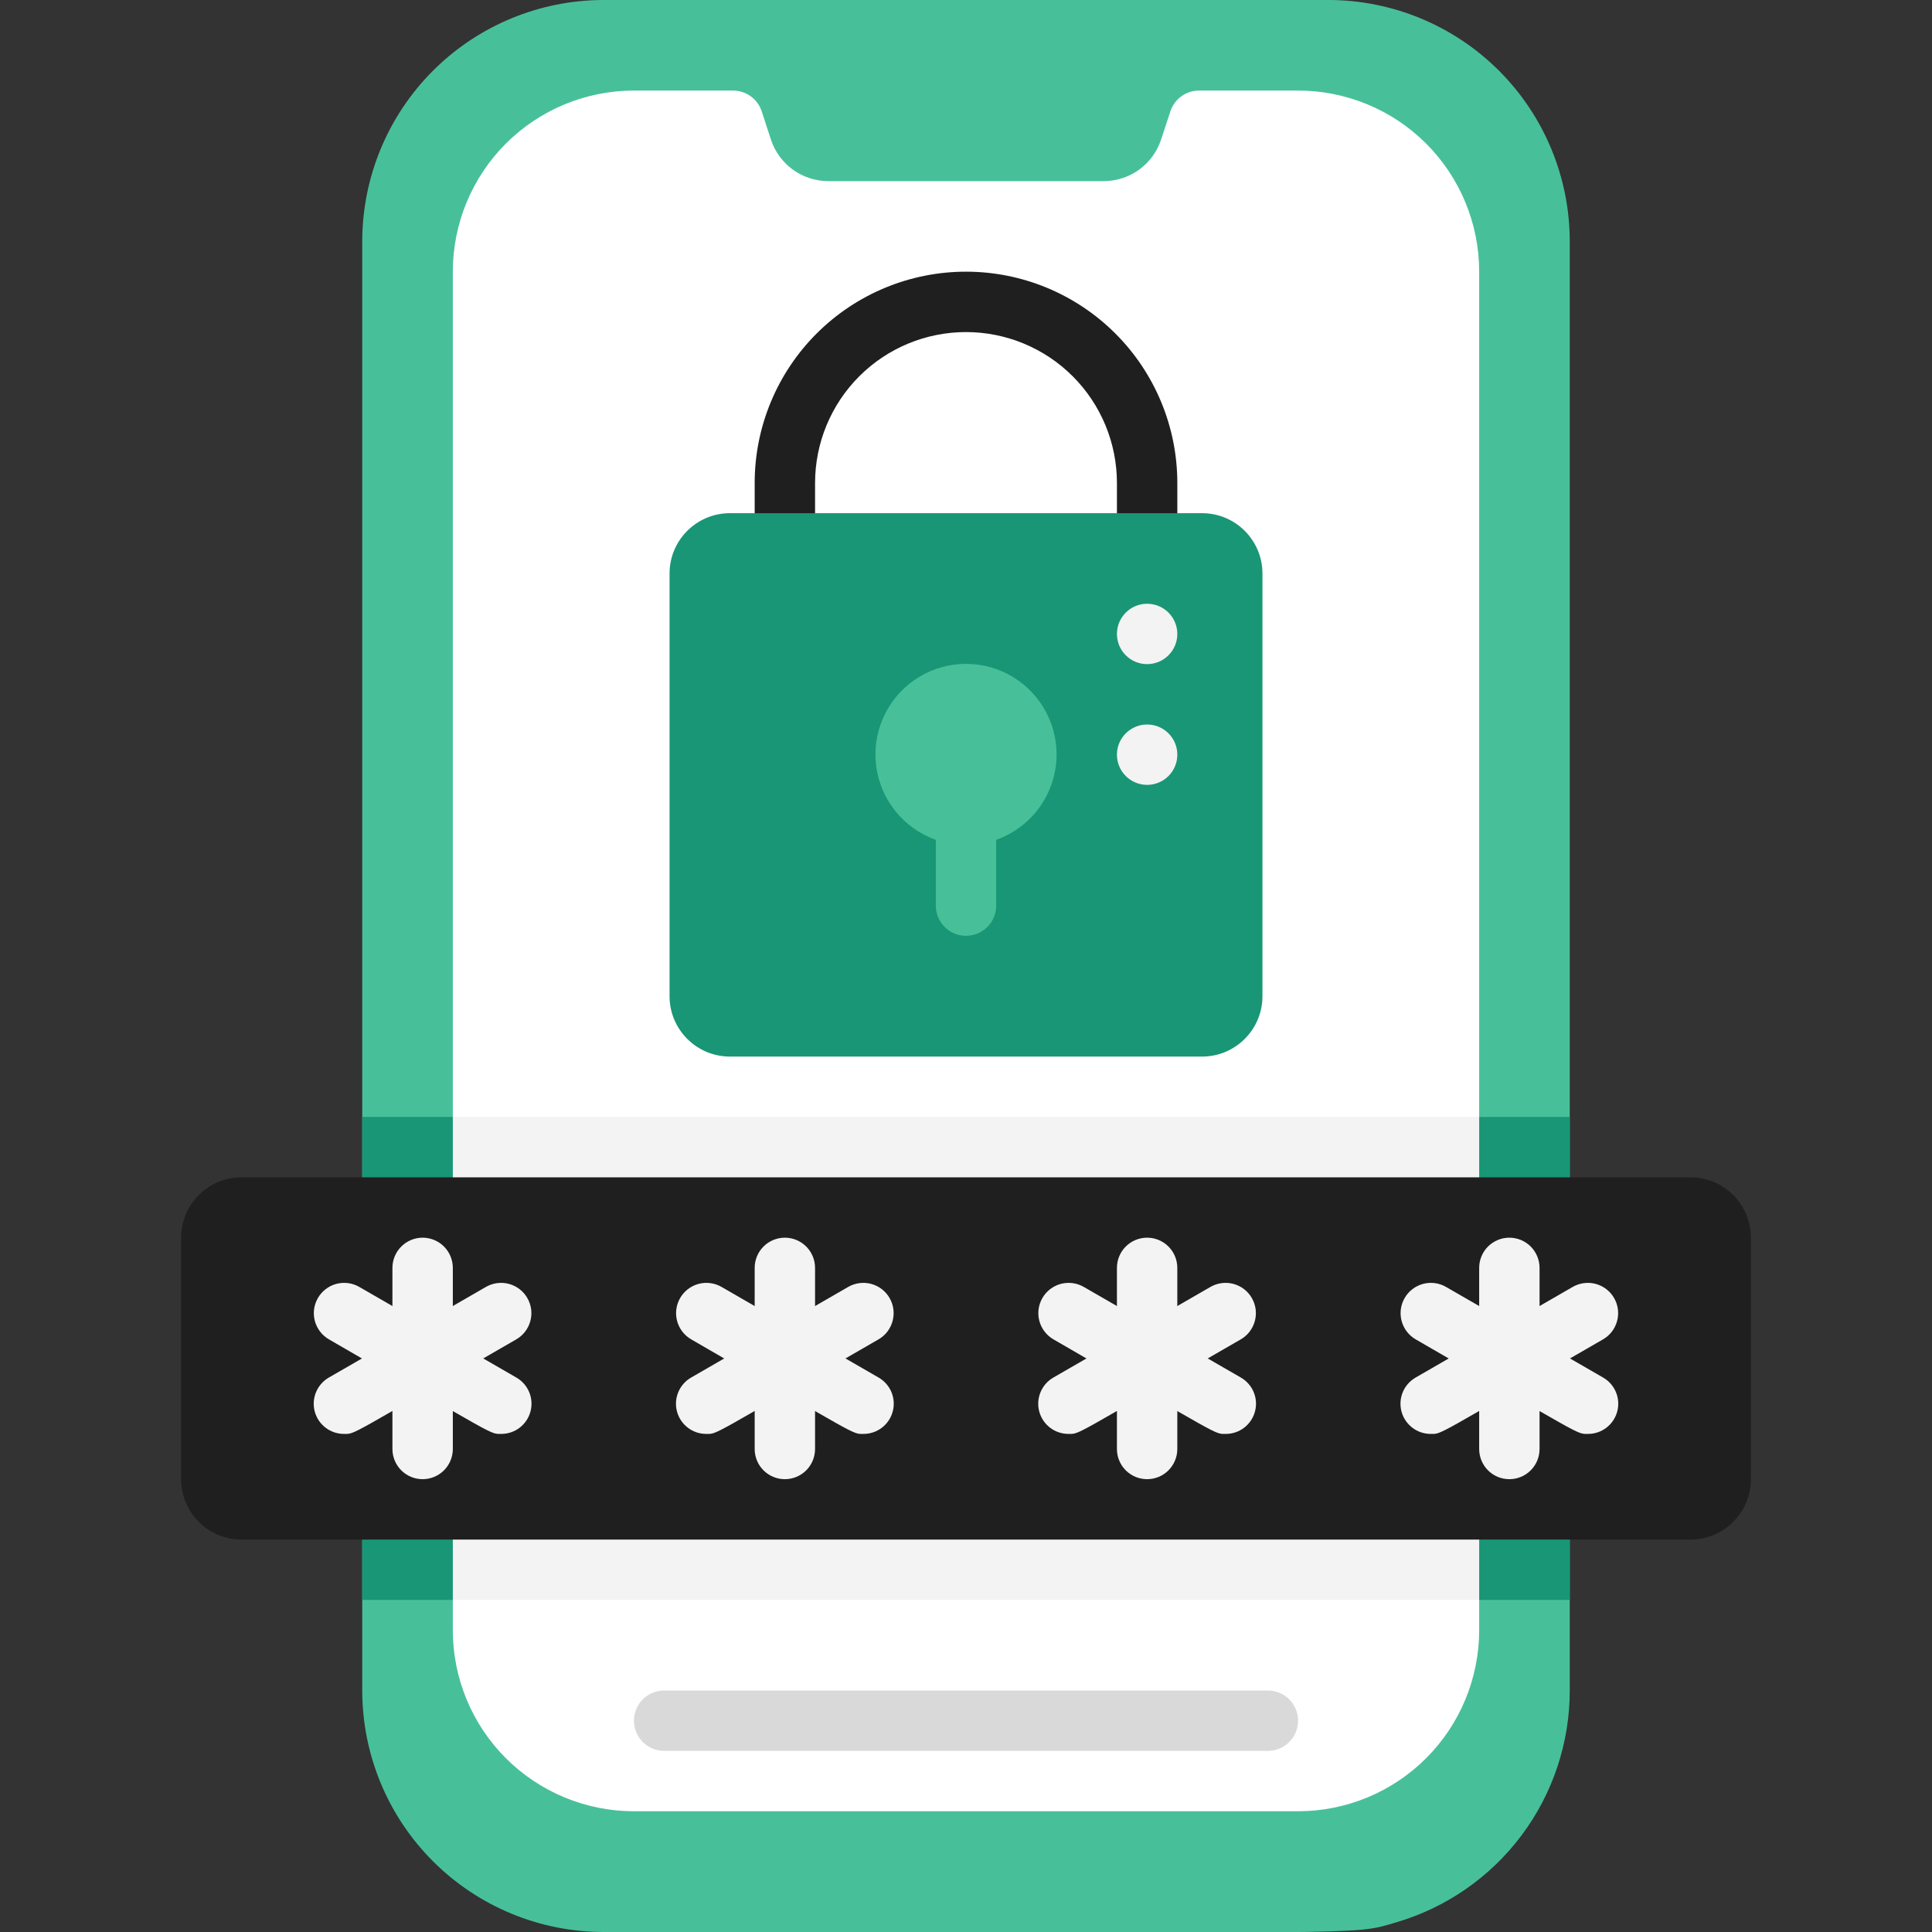 <svg width="100" height="100" viewBox="0 0 100 100" fill="none" xmlns="http://www.w3.org/2000/svg">
<rect x="0" y="0" width="100" height="100" fill="#333333" stroke="none"/>
<g clip-path="url(#clip0_4158_3876)">
<path d="M81.25 12.5V87.5C81.251 90.203 80.376 92.833 78.756 94.996C77.136 97.16 74.859 98.74 72.266 99.5C69.891 100.203 71.656 100 31.25 100C27.935 100 24.755 98.683 22.411 96.339C20.067 93.995 18.75 90.815 18.75 87.5V12.5C18.75 9.185 20.067 6.005 22.411 3.661C24.755 1.317 27.935 0 31.25 0L68.75 0C72.065 0 75.245 1.317 77.589 3.661C79.933 6.005 81.25 9.185 81.25 12.5Z" fill="#47C09A"/>
<path d="M76.562 14.062V84.375C76.562 86.861 75.575 89.246 73.817 91.004C72.058 92.762 69.674 93.75 67.188 93.75H32.812C30.326 93.75 27.942 92.762 26.183 91.004C24.425 89.246 23.438 86.861 23.438 84.375V14.062C23.438 11.576 24.425 9.192 26.183 7.433C27.942 5.675 30.326 4.688 32.812 4.688H37.953C38.278 4.69 38.594 4.794 38.857 4.984C39.121 5.174 39.318 5.442 39.422 5.75L39.906 7.234C40.113 7.858 40.511 8.4 41.044 8.785C41.577 9.169 42.218 9.376 42.875 9.375H57.125C57.782 9.376 58.423 9.169 58.956 8.785C59.489 8.4 59.887 7.858 60.094 7.234L60.578 5.766C60.68 5.452 60.879 5.179 61.145 4.986C61.412 4.792 61.733 4.688 62.062 4.688H67.188C69.674 4.688 72.058 5.675 73.817 7.433C75.575 9.192 76.562 11.576 76.562 14.062Z" fill="white"/>
<path d="M59.375 29.688C58.961 29.688 58.563 29.523 58.27 29.23C57.977 28.937 57.812 28.539 57.812 28.125V25C57.812 22.928 56.989 20.941 55.524 19.476C54.059 18.011 52.072 17.188 50 17.188C47.928 17.188 45.941 18.011 44.476 19.476C43.011 20.941 42.188 22.928 42.188 25V28.125C42.188 28.539 42.023 28.937 41.73 29.23C41.437 29.523 41.039 29.688 40.625 29.688C40.211 29.688 39.813 29.523 39.52 29.23C39.227 28.937 39.062 28.539 39.062 28.125V25C39.062 22.099 40.215 19.317 42.266 17.266C44.317 15.215 47.099 14.062 50 14.062C52.901 14.062 55.683 15.215 57.734 17.266C59.785 19.317 60.938 22.099 60.938 25V28.125C60.938 28.539 60.773 28.937 60.48 29.23C60.187 29.523 59.789 29.688 59.375 29.688Z" fill="#1F1F1F"/>
<path d="M62.219 26.562H37.781C36.055 26.562 34.656 27.962 34.656 29.688V51.562C34.656 53.288 36.055 54.688 37.781 54.688H62.219C63.945 54.688 65.344 53.288 65.344 51.562V29.688C65.344 27.962 63.945 26.562 62.219 26.562Z" fill="#199675"/>
<path d="M59.375 34.375C60.238 34.375 60.938 33.675 60.938 32.812C60.938 31.95 60.238 31.25 59.375 31.25C58.512 31.25 57.812 31.95 57.812 32.812C57.812 33.675 58.512 34.375 59.375 34.375Z" fill="#F3F3F3"/>
<path d="M59.375 40.625C60.238 40.625 60.938 39.925 60.938 39.062C60.938 38.2 60.238 37.5 59.375 37.5C58.512 37.5 57.812 38.2 57.812 39.062C57.812 39.925 58.512 40.625 59.375 40.625Z" fill="#F3F3F3"/>
<path d="M54.688 39.062C54.69 38.203 54.456 37.358 54.011 36.623C53.565 35.887 52.926 35.288 52.164 34.891C51.401 34.494 50.543 34.315 49.685 34.372C48.828 34.43 48.002 34.723 47.299 35.218C46.596 35.714 46.043 36.393 45.701 37.182C45.358 37.97 45.239 38.838 45.356 39.69C45.474 40.542 45.824 41.345 46.367 42.011C46.91 42.678 47.627 43.182 48.438 43.469V46.875C48.438 47.289 48.602 47.687 48.895 47.98C49.188 48.273 49.586 48.438 50 48.438C50.414 48.438 50.812 48.273 51.105 47.98C51.398 47.687 51.562 47.289 51.562 46.875V43.469C52.474 43.146 53.264 42.55 53.824 41.761C54.383 40.972 54.685 40.03 54.688 39.062Z" fill="#47C09A"/>
<path d="M76.562 57.812H81.25V82.812H76.562V57.812ZM18.75 57.812H23.438V82.812H18.75V57.812Z" fill="#199675"/>
<path d="M23.438 57.812H76.562V82.812H23.438V57.812Z" fill="#F3F3F3"/>
<path d="M87.5 60.938H12.5C10.774 60.938 9.375 62.337 9.375 64.062V76.562C9.375 78.288 10.774 79.688 12.5 79.688H87.5C89.226 79.688 90.625 78.288 90.625 76.562V64.062C90.625 62.337 89.226 60.938 87.5 60.938Z" fill="#1F1F1F"/>
<path d="M21.875 76.562C21.461 76.562 21.063 76.398 20.77 76.105C20.477 75.812 20.312 75.414 20.312 75V65.625C20.312 65.211 20.477 64.813 20.77 64.52C21.063 64.227 21.461 64.062 21.875 64.062C22.289 64.062 22.687 64.227 22.98 64.52C23.273 64.813 23.438 65.211 23.438 65.625V75C23.438 75.414 23.273 75.812 22.98 76.105C22.687 76.398 22.289 76.562 21.875 76.562Z" fill="#F3F3F3"/>
<path d="M25.937 74.219C25.343 74.219 25.781 74.375 17.031 69.328C16.67 69.121 16.407 68.779 16.298 68.378C16.19 67.976 16.245 67.548 16.453 67.188C16.66 66.827 17.002 66.564 17.403 66.455C17.805 66.347 18.233 66.402 18.593 66.609L26.718 71.297C27.019 71.468 27.255 71.733 27.389 72.052C27.523 72.371 27.547 72.726 27.457 73.06C27.368 73.394 27.17 73.689 26.895 73.899C26.62 74.109 26.283 74.221 25.937 74.219Z" fill="#F3F3F3"/>
<path d="M17.812 74.219C17.466 74.221 17.129 74.109 16.854 73.899C16.578 73.689 16.381 73.394 16.291 73.06C16.202 72.726 16.226 72.371 16.36 72.052C16.494 71.733 16.73 71.467 17.03 71.297L25.155 66.609C25.334 66.507 25.531 66.44 25.735 66.414C25.939 66.387 26.147 66.401 26.346 66.455C26.544 66.509 26.73 66.601 26.894 66.727C27.057 66.852 27.194 67.009 27.296 67.188C27.399 67.366 27.465 67.563 27.492 67.767C27.518 67.971 27.504 68.179 27.45 68.377C27.397 68.576 27.304 68.763 27.179 68.926C27.053 69.089 26.896 69.225 26.718 69.328C17.952 74.375 18.405 74.219 17.812 74.219ZM40.624 76.562C40.21 76.562 39.812 76.398 39.519 76.105C39.226 75.812 39.062 75.414 39.062 75V65.625C39.062 65.211 39.226 64.813 39.519 64.52C39.812 64.227 40.21 64.062 40.624 64.062C41.039 64.062 41.436 64.227 41.729 64.52C42.022 64.813 42.187 65.211 42.187 65.625V75C42.187 75.414 42.022 75.812 41.729 76.105C41.436 76.398 41.039 76.562 40.624 76.562Z" fill="#F3F3F3"/>
<path d="M44.687 74.219C44.093 74.219 44.531 74.375 35.781 69.328C35.42 69.121 35.157 68.779 35.048 68.378C34.94 67.976 34.995 67.548 35.203 67.188C35.41 66.827 35.752 66.564 36.153 66.455C36.555 66.347 36.983 66.402 37.343 66.609L45.468 71.297C45.769 71.468 46.005 71.733 46.139 72.052C46.273 72.371 46.297 72.726 46.207 73.06C46.118 73.394 45.92 73.689 45.645 73.899C45.37 74.109 45.033 74.221 44.687 74.219Z" fill="#F3F3F3"/>
<path d="M36.562 74.219C36.216 74.221 35.879 74.109 35.604 73.899C35.328 73.689 35.131 73.394 35.041 73.06C34.952 72.726 34.976 72.371 35.11 72.052C35.244 71.733 35.48 71.467 35.781 71.297L43.906 66.609C44.084 66.507 44.281 66.44 44.485 66.414C44.689 66.387 44.897 66.401 45.096 66.455C45.294 66.509 45.48 66.601 45.644 66.727C45.807 66.852 45.944 67.009 46.046 67.188C46.149 67.366 46.215 67.563 46.242 67.767C46.268 67.971 46.254 68.179 46.2 68.377C46.147 68.576 46.054 68.763 45.929 68.926C45.803 69.089 45.647 69.225 45.468 69.328C36.702 74.375 37.156 74.219 36.562 74.219ZM59.374 76.562C58.96 76.562 58.562 76.398 58.269 76.105C57.976 75.812 57.812 75.414 57.812 75V65.625C57.812 65.211 57.976 64.813 58.269 64.52C58.562 64.227 58.96 64.062 59.374 64.062C59.789 64.062 60.186 64.227 60.479 64.52C60.772 64.813 60.937 65.211 60.937 65.625V75C60.937 75.414 60.772 75.812 60.479 76.105C60.186 76.398 59.789 76.562 59.374 76.562Z" fill="#F3F3F3"/>
<path d="M63.437 74.219C62.843 74.219 63.281 74.375 54.531 69.328C54.17 69.121 53.907 68.779 53.798 68.378C53.69 67.976 53.745 67.548 53.953 67.188C54.16 66.827 54.502 66.564 54.903 66.455C55.305 66.347 55.733 66.402 56.093 66.609L64.218 71.297C64.519 71.468 64.755 71.733 64.889 72.052C65.023 72.371 65.047 72.726 64.957 73.06C64.868 73.394 64.67 73.689 64.395 73.899C64.12 74.109 63.783 74.221 63.437 74.219Z" fill="#F3F3F3"/>
<path d="M55.312 74.219C54.966 74.221 54.629 74.109 54.354 73.899C54.078 73.689 53.881 73.394 53.791 73.06C53.702 72.726 53.726 72.371 53.86 72.052C53.994 71.733 54.23 71.467 54.531 71.297L62.656 66.609C62.834 66.507 63.031 66.44 63.235 66.414C63.439 66.387 63.647 66.401 63.846 66.455C64.044 66.509 64.231 66.601 64.394 66.727C64.557 66.852 64.694 67.009 64.796 67.188C64.899 67.366 64.965 67.563 64.992 67.767C65.018 67.971 65.004 68.179 64.95 68.377C64.897 68.576 64.804 68.763 64.679 68.926C64.553 69.089 64.397 69.225 64.218 69.328C55.452 74.375 55.906 74.219 55.312 74.219ZM78.124 76.562C77.71 76.562 77.312 76.398 77.019 76.105C76.726 75.812 76.562 75.414 76.562 75V65.625C76.562 65.211 76.726 64.813 77.019 64.52C77.312 64.227 77.71 64.062 78.124 64.062C78.539 64.062 78.936 64.227 79.229 64.52C79.522 64.813 79.687 65.211 79.687 65.625V75C79.687 75.414 79.522 75.812 79.229 76.105C78.936 76.398 78.539 76.562 78.124 76.562Z" fill="#F3F3F3"/>
<path d="M82.187 74.219C81.593 74.219 82.031 74.375 73.281 69.328C72.92 69.121 72.657 68.779 72.548 68.378C72.44 67.976 72.495 67.548 72.703 67.188C72.91 66.827 73.252 66.564 73.653 66.455C74.055 66.347 74.483 66.402 74.843 66.609L82.968 71.297C83.269 71.468 83.505 71.733 83.639 72.052C83.773 72.371 83.797 72.726 83.707 73.06C83.618 73.394 83.42 73.689 83.145 73.899C82.87 74.109 82.533 74.221 82.187 74.219Z" fill="#F3F3F3"/>
<path d="M74.062 74.219C73.716 74.221 73.379 74.109 73.104 73.899C72.828 73.689 72.631 73.394 72.541 73.06C72.452 72.726 72.476 72.371 72.61 72.052C72.744 71.733 72.98 71.468 73.281 71.297L81.406 66.609C81.584 66.507 81.781 66.44 81.985 66.414C82.189 66.387 82.397 66.401 82.596 66.455C82.794 66.509 82.981 66.601 83.144 66.727C83.307 66.852 83.444 67.009 83.546 67.188C83.649 67.366 83.715 67.563 83.742 67.767C83.768 67.971 83.754 68.179 83.7 68.378C83.647 68.576 83.554 68.763 83.429 68.926C83.303 69.089 83.147 69.225 82.968 69.328C74.202 74.375 74.656 74.219 74.062 74.219Z" fill="#F3F3F3"/>
<path d="M65.625 90.625H34.375C33.961 90.625 33.563 90.46 33.27 90.167C32.977 89.874 32.812 89.477 32.812 89.062C32.812 88.648 32.977 88.251 33.27 87.958C33.563 87.665 33.961 87.5 34.375 87.5H65.625C66.039 87.5 66.437 87.665 66.73 87.958C67.023 88.251 67.188 88.648 67.188 89.062C67.188 89.477 67.023 89.874 66.73 90.167C66.437 90.46 66.039 90.625 65.625 90.625Z" fill="#D9D9D9"/>
</g>
<defs>
<clipPath id="clip0_4158_3876">
<rect width="100" height="100" fill="white"/>
</clipPath>
</defs>
</svg>
